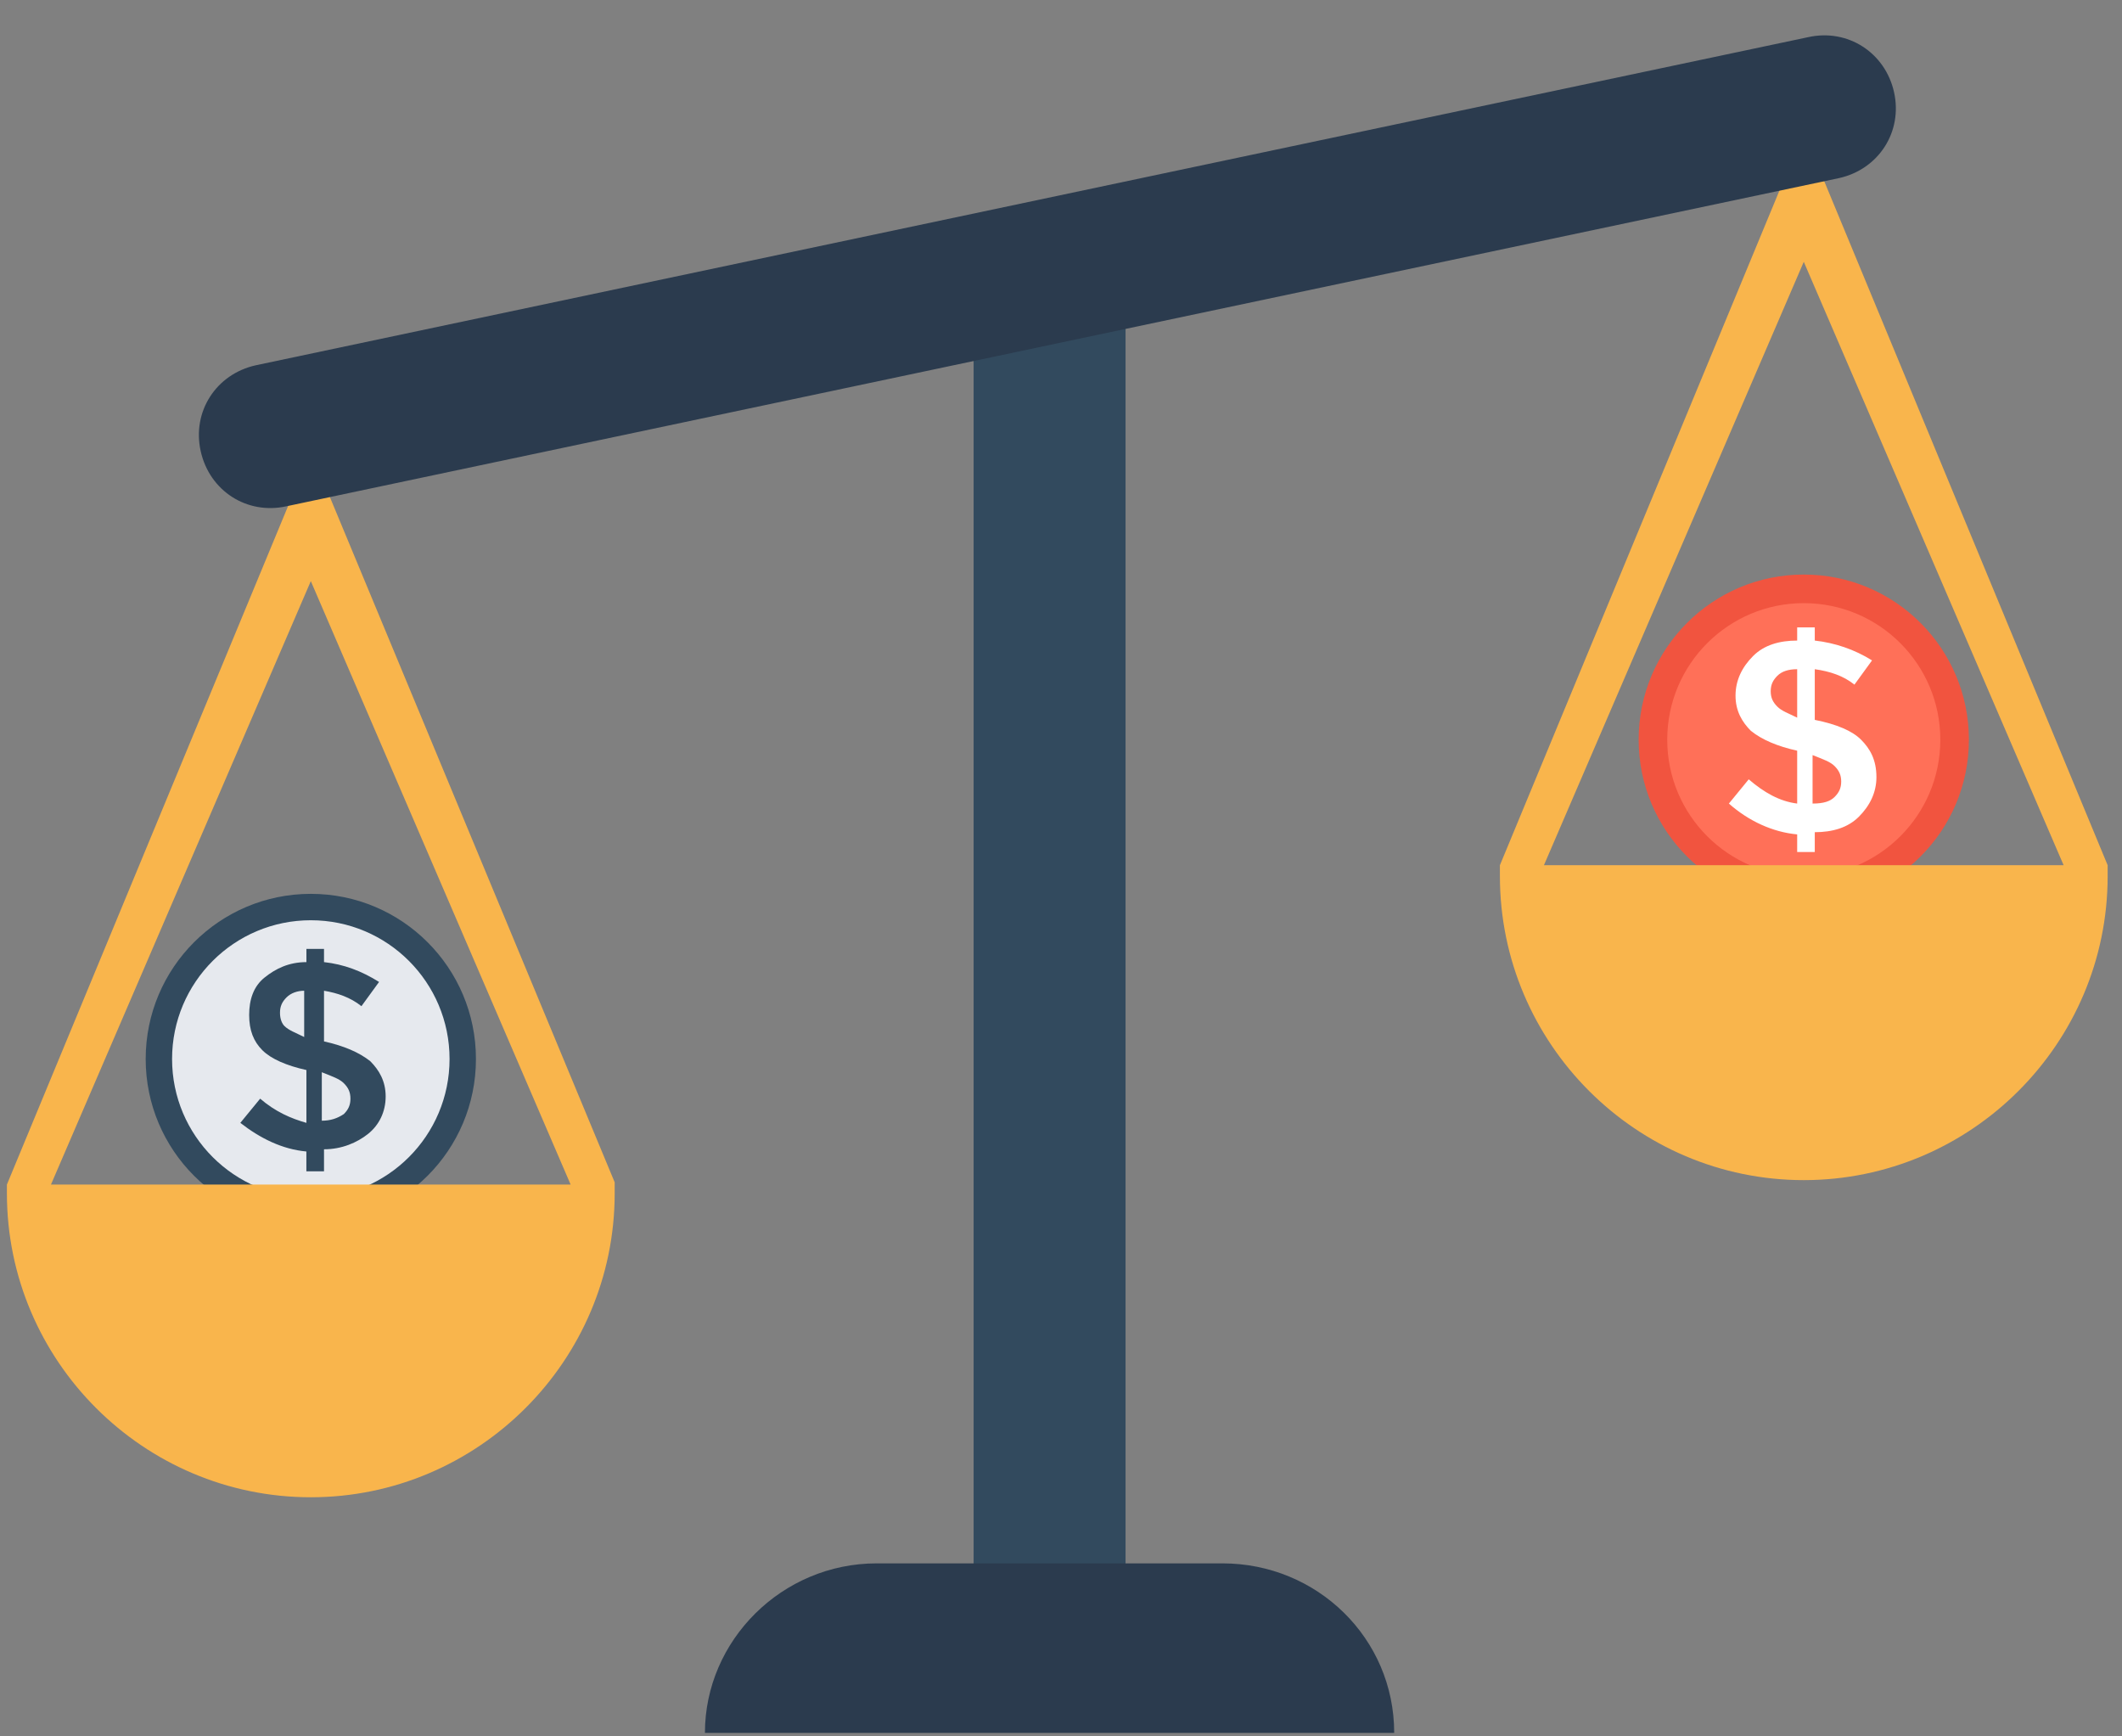 <?xml version="1.0" encoding="UTF-8"?>
<svg width="55px" height="45px" viewBox="0 0 55 45" version="1.1" xmlns="http://www.w3.org/2000/svg" xmlns:xlink="http://www.w3.org/1999/xlink">
    <rect x="0" y="0" width="55" height="45" fill="#808080" stroke="none"/>
    <!-- Generator: Sketch 51.2 (57519) - http://www.bohemiancoding.com/sketch -->
    <title>markets icon</title>
    <desc>Created with Sketch.</desc>
    <defs></defs>
    <g id="Assets" stroke="none" stroke-width="1" fill="none" fill-rule="evenodd">
        <g id="markets-icon" fill-rule="nonzero">
            <circle id="Oval" fill="#324A5E" cx="8.056" cy="27.445" r="4.28"></circle>
            <circle id="Oval" fill="#E6E9EE" cx="8.056" cy="27.445" r="3.596"></circle>
            <path d="M7.941,30.356 L7.941,29.842 C7.314,29.785 6.743,29.5 6.229,29.1 L6.743,28.473 C7.142,28.815 7.542,28.986 7.942,29.1 L7.942,27.731 C7.428,27.617 7.028,27.445 6.8,27.217 C6.572,26.989 6.458,26.703 6.458,26.304 C6.458,25.904 6.572,25.562 6.857,25.334 C7.142,25.105 7.485,24.934 7.942,24.934 L7.942,24.592 L8.398,24.592 L8.398,24.934 C8.912,24.991 9.368,25.162 9.825,25.448 L9.368,26.076 C9.083,25.847 8.741,25.733 8.398,25.676 L8.398,26.989 C8.912,27.103 9.311,27.274 9.597,27.502 C9.825,27.731 9.996,28.016 9.996,28.416 C9.996,28.815 9.825,29.158 9.54,29.386 C9.254,29.614 8.855,29.785 8.398,29.785 L8.398,30.356 L7.941,30.356 L7.941,30.356 Z M7.428,25.847 C7.314,25.961 7.257,26.076 7.257,26.247 C7.257,26.418 7.314,26.532 7.371,26.589 C7.485,26.703 7.656,26.761 7.884,26.875 L7.884,25.676 C7.713,25.676 7.542,25.733 7.428,25.847 Z M8.912,28.872 C9.026,28.758 9.083,28.644 9.083,28.473 C9.083,28.301 9.026,28.187 8.912,28.073 C8.798,27.959 8.626,27.902 8.341,27.788 L8.341,29.044 C8.569,29.043 8.74,28.986 8.912,28.872 Z" id="Shape" fill="#324A5E"></path>
            <path d="M8.056,11.693 L0.179,30.699 L0.179,30.927 C0.179,35.264 3.718,38.803 8.056,38.803 C12.393,38.803 15.932,35.265 15.932,30.927 L15.932,30.641 L8.056,11.693 Z M1.321,30.699 L8.056,15.06 L14.79,30.699 L1.321,30.699 Z" id="Shape" fill="#F9B54C"></path>
            <circle id="Oval" fill="#F1543F" cx="46.752" cy="19.17" r="4.28"></circle>
            <circle id="Oval" fill="#FF7058" cx="46.752" cy="19.17" r="3.539"></circle>
            <path d="M46.581,22.137 L46.581,21.624 C45.953,21.567 45.325,21.281 44.811,20.825 L45.325,20.197 C45.724,20.539 46.124,20.768 46.581,20.825 L46.581,19.455 C46.067,19.341 45.667,19.17 45.382,18.941 C45.154,18.713 44.983,18.428 44.983,18.028 C44.983,17.628 45.154,17.286 45.439,17.001 C45.724,16.715 46.124,16.601 46.581,16.601 L46.581,16.259 L47.037,16.259 L47.037,16.601 C47.551,16.658 48.065,16.829 48.521,17.115 L48.065,17.743 C47.779,17.514 47.437,17.4 47.037,17.343 L47.037,18.656 C47.608,18.77 48.007,18.941 48.236,19.169 C48.464,19.398 48.635,19.683 48.635,20.14 C48.635,20.539 48.464,20.882 48.179,21.167 C47.893,21.452 47.494,21.567 47.037,21.567 L47.037,22.08 L46.581,22.08 L46.581,22.137 L46.581,22.137 Z M46.067,17.514 C45.953,17.629 45.895,17.743 45.895,17.914 C45.895,18.085 45.953,18.199 46.067,18.313 C46.181,18.428 46.352,18.485 46.581,18.599 L46.581,17.343 C46.352,17.343 46.181,17.4 46.067,17.514 Z M47.551,20.654 C47.665,20.539 47.722,20.425 47.722,20.254 C47.722,20.083 47.665,19.969 47.551,19.854 C47.437,19.74 47.265,19.683 46.98,19.569 L46.98,20.825 C47.265,20.825 47.437,20.768 47.551,20.654 Z" id="Shape" fill="#FFFFFF"></path>
            <path d="M46.752,3.417 L38.876,22.423 L38.876,22.708 C38.876,27.046 42.414,30.584 46.752,30.584 C51.09,30.584 54.628,27.046 54.628,22.708 L54.628,22.423 L46.752,3.417 Z M40.017,22.423 L46.752,6.785 L53.487,22.423 L40.017,22.423 Z" id="Shape" fill="#F9B54C"></path>
            <rect id="Rectangle-path" fill="#324A5E" x="25.235" y="7.07" width="3.938" height="34.701"></rect>
            <g id="Group" transform="translate(5.082, 0.901)" fill="#2B3B4E">
                <path d="M0.12,10.792 C0.348,11.82 1.318,12.448 2.345,12.219 L42.583,3.715 C43.61,3.487 44.238,2.517 44.01,1.489 C43.781,0.462 42.811,-0.166 41.784,0.062 L1.546,8.566 C0.519,8.795 -0.109,9.765 0.12,10.792 Z" id="Shape"></path>
                <path d="M13.189,44.009 L31.054,44.009 C31.054,41.555 29.056,39.615 26.602,39.615 L17.641,39.615 C15.187,39.615 13.189,41.612 13.189,44.009 Z" id="Shape"></path>
            </g>
        </g>
    </g>
</svg>